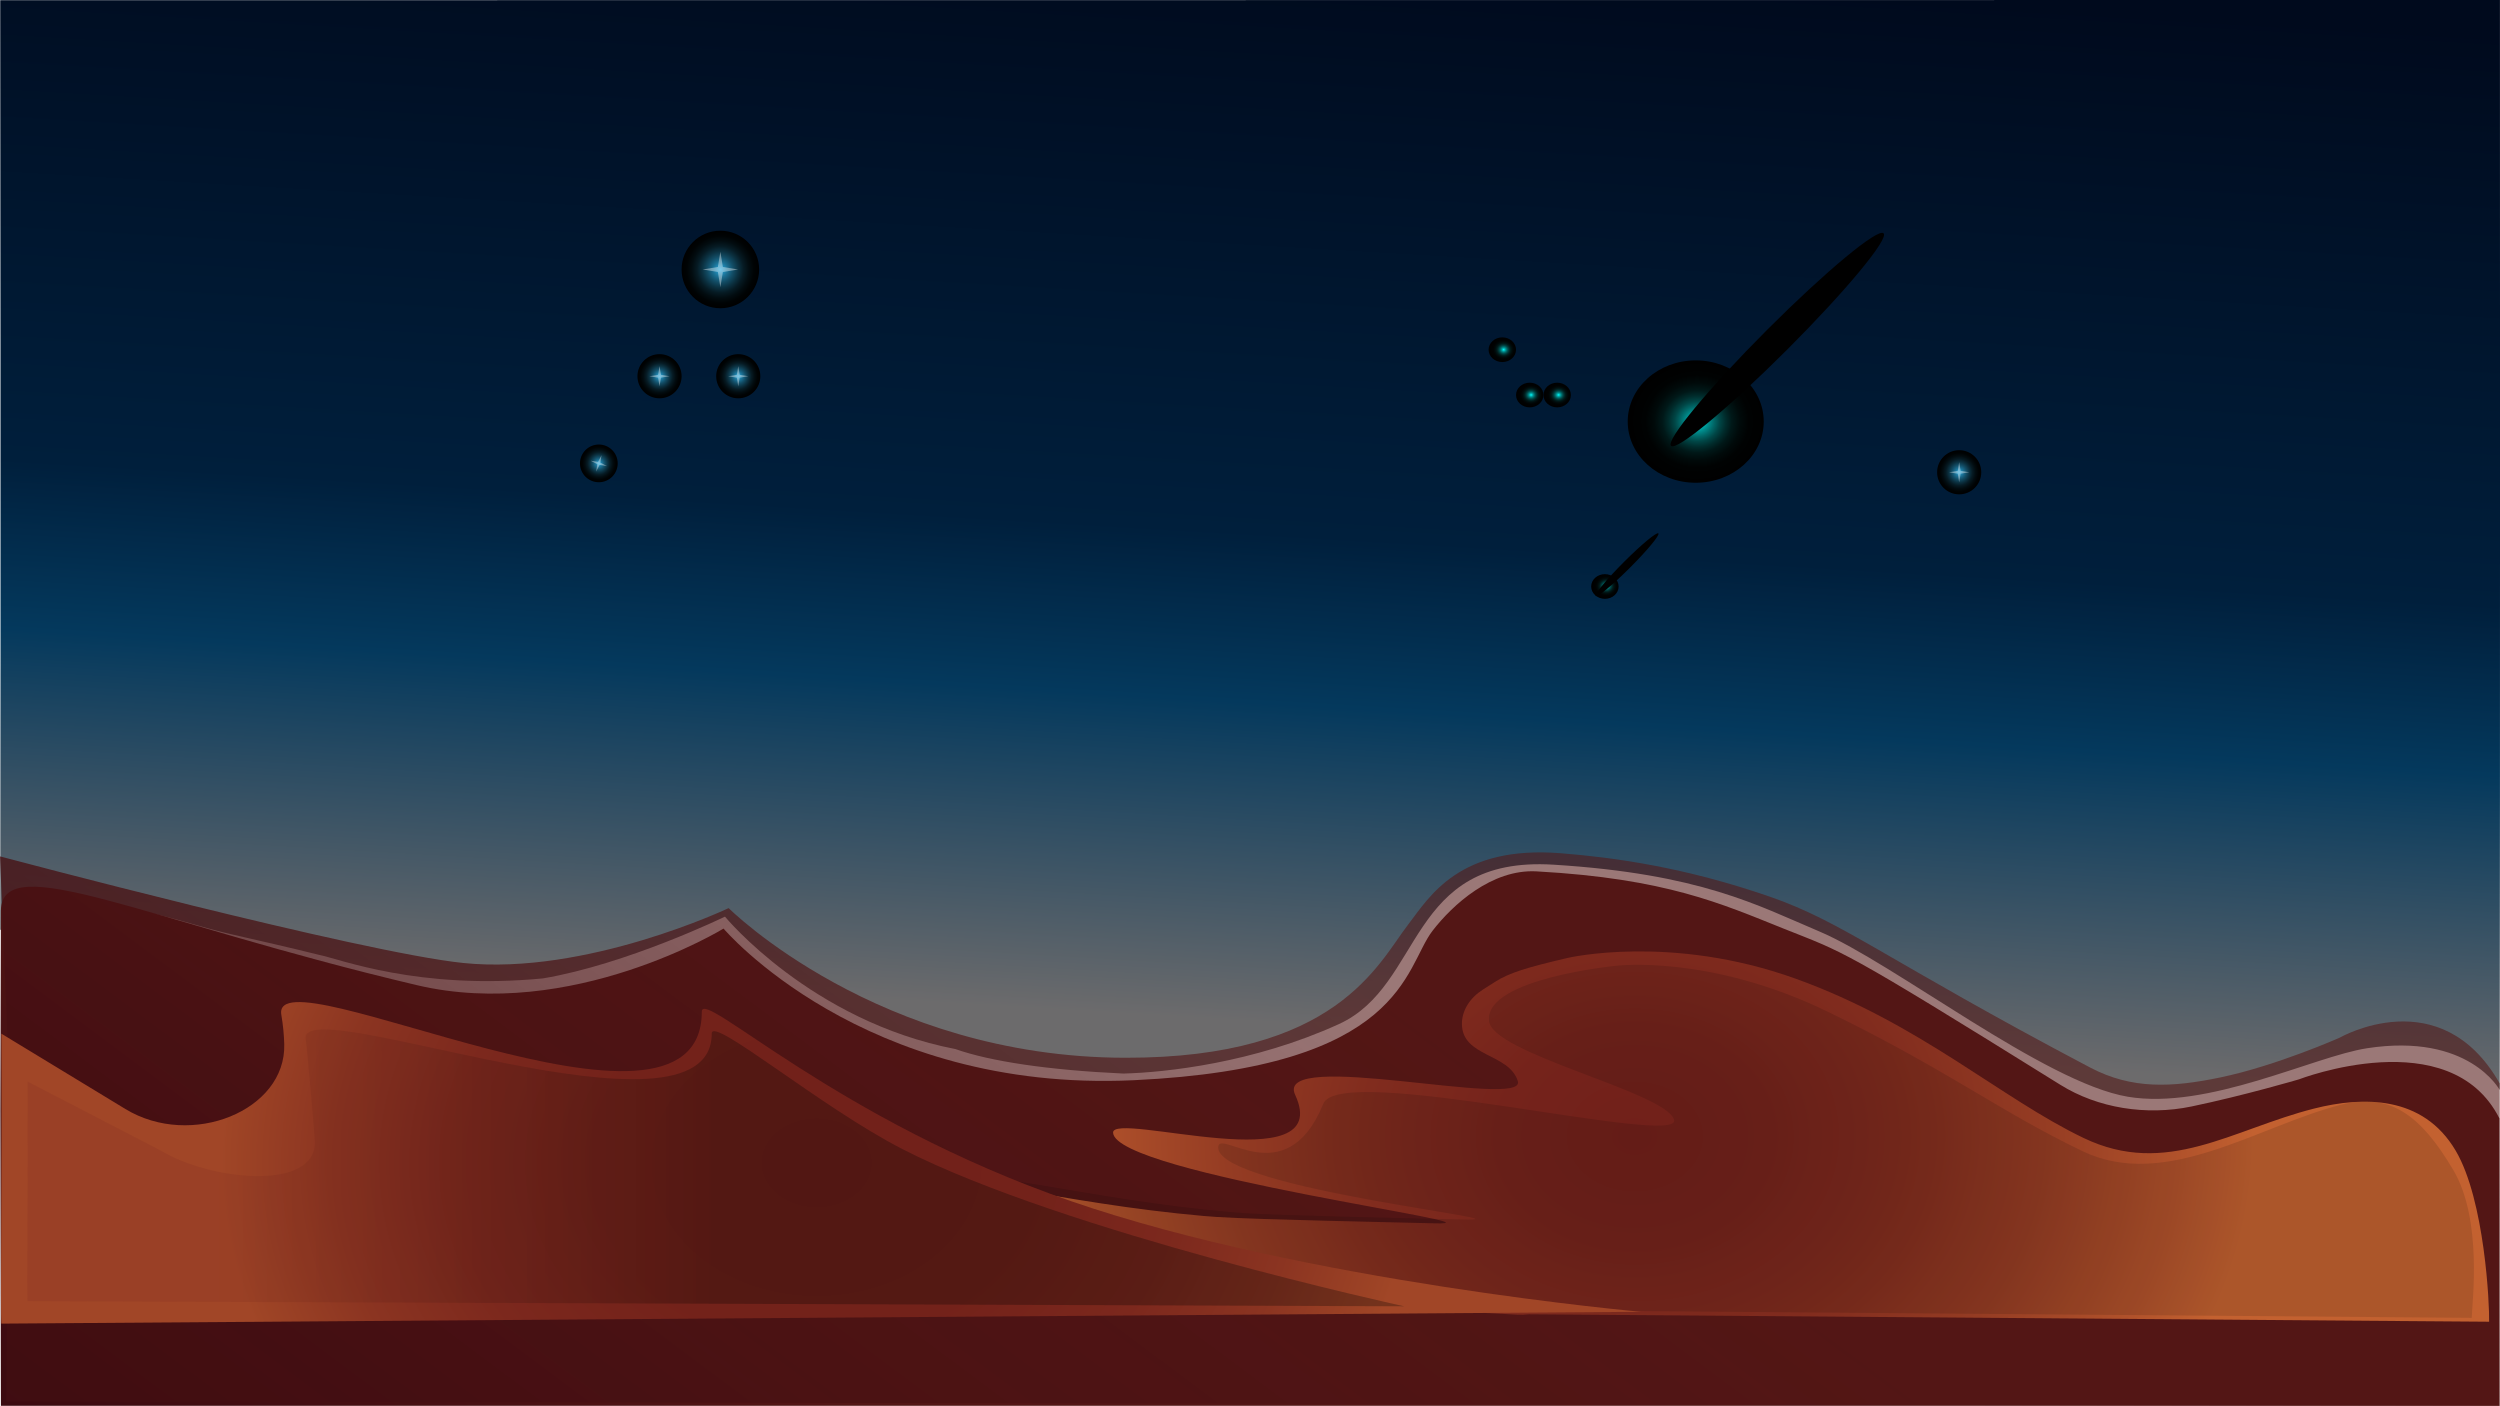 <?xml version="1.0" encoding="UTF-8"?>
<svg xmlns="http://www.w3.org/2000/svg" xmlns:xlink="http://www.w3.org/1999/xlink" viewBox="0 0 1920.39 1080">
  <defs>
    <style>
      .cls-1 {
        fill: url(#radial-gradient-9);
      }

      .cls-1, .cls-2, .cls-3, .cls-4, .cls-5, .cls-6, .cls-7, .cls-8, .cls-9, .cls-10, .cls-11, .cls-12, .cls-13 {
        mix-blend-mode: screen;
      }

      .cls-14 {
        mask: url(#mask-5);
      }

      .cls-15 {
        fill: url(#linear-gradient-2);
      }

      .cls-16 {
        fill: url(#linear-gradient-9);
      }

      .cls-16, .cls-17, .cls-18 {
        mix-blend-mode: multiply;
      }

      .cls-19 {
        mask: url(#mask-1);
      }

      .cls-20 {
        opacity: .12;
      }

      .cls-2 {
        fill: url(#linear-gradient-6);
        opacity: .47;
      }

      .cls-3 {
        fill: url(#radial-gradient-6);
      }

      .cls-21 {
        filter: url(#luminosity-noclip-5);
      }

      .cls-22 {
        mask: url(#mask);
      }

      .cls-4 {
        fill: url(#radial-gradient-5);
      }

      .cls-23 {
        fill: url(#radial-gradient);
      }

      .cls-24 {
        mask: url(#mask-2);
      }

      .cls-25 {
        filter: url(#luminosity-noclip-3);
      }

      .cls-5 {
        fill: url(#radial-gradient-14);
      }

      .cls-6 {
        fill: url(#radial-gradient-10);
      }

      .cls-26 {
        fill: url(#linear-gradient-3);
      }

      .cls-27 {
        fill: #fff;
        opacity: .38;
      }

      .cls-28 {
        isolation: isolate;
      }

      .cls-29 {
        fill: url(#linear-gradient-8);
      }

      .cls-7 {
        fill: url(#radial-gradient-3);
      }

      .cls-30 {
        fill: url(#radial-gradient-2);
      }

      .cls-31 {
        fill: url(#linear-gradient-10);
        opacity: .3;
      }

      .cls-8 {
        fill: url(#radial-gradient-11);
      }

      .cls-9 {
        fill: url(#radial-gradient-4);
      }

      .cls-17 {
        fill: url(#linear-gradient-5);
      }

      .cls-10 {
        fill: url(#radial-gradient-13);
      }

      .cls-11 {
        fill: url(#radial-gradient-7);
      }

      .cls-32 {
        mask: url(#mask-4);
      }

      .cls-33 {
        fill: url(#linear-gradient-4);
        opacity: .27;
      }

      .cls-34 {
        fill: url(#linear-gradient);
      }

      .cls-12 {
        fill: url(#radial-gradient-12);
      }

      .cls-13 {
        fill: url(#radial-gradient-8);
      }

      .cls-35 {
        mask: url(#mask-3);
      }

      .cls-36 {
        filter: url(#luminosity-noclip);
      }

      .cls-18 {
        fill: url(#linear-gradient-7);
      }
    </style>
    <linearGradient id="linear-gradient" x1="986.63" y1="4038.02" x2="938.66" y2="3223.81" gradientTransform="translate(0 4007.08) scale(1 -1)" gradientUnits="userSpaceOnUse">
      <stop offset="0" stop-color="#000a1d"/>
      <stop offset=".54" stop-color="#001f3c"/>
      <stop offset=".7" stop-color="#04395d"/>
      <stop offset="1" stop-color="#6c6b6c"/>
    </linearGradient>
    <linearGradient id="linear-gradient-2" x1="1051.64" y1="3243.1" x2="375.74" y2="2338.05" gradientTransform="translate(0 4007.08) scale(1 -1)" gradientUnits="userSpaceOnUse">
      <stop offset=".43" stop-color="#531615"/>
      <stop offset=".78" stop-color="#3b0a10"/>
    </linearGradient>
    <linearGradient id="linear-gradient-3" x1="1053.41" y1="3263.02" x2="368.39" y2="2345.76" gradientTransform="translate(0 4007.08) scale(1 -1)" gradientUnits="userSpaceOnUse">
      <stop offset="0" stop-color="#531615" stop-opacity=".58"/>
      <stop offset="1" stop-color="#3b0a10"/>
    </linearGradient>
    <radialGradient id="radial-gradient" cx="1393.3" cy="3134.02" fx="1393.3" fy="3134.02" r="383.56" gradientTransform="translate(-471.89 4007.08) scale(1.24 -1)" gradientUnits="userSpaceOnUse">
      <stop offset="0" stop-color="#71201a"/>
      <stop offset=".22" stop-color="#75231b"/>
      <stop offset=".44" stop-color="#812c1e"/>
      <stop offset=".66" stop-color="#953c23"/>
      <stop offset=".88" stop-color="#b1522b"/>
      <stop offset="1" stop-color="#c36130"/>
    </radialGradient>
    <radialGradient id="radial-gradient-2" cx="886.46" cy="3113.83" fx="886.46" fy="3113.83" r="368.6" gradientTransform="translate(-471.89 4007.08) scale(1.24 -1)" gradientUnits="userSpaceOnUse">
      <stop offset="0" stop-color="#71201a"/>
      <stop offset=".37" stop-color="#73221a"/>
      <stop offset=".61" stop-color="#7c281d"/>
      <stop offset=".81" stop-color="#8b3421"/>
      <stop offset=".99" stop-color="#9f4526"/>
      <stop offset="1" stop-color="#a14627"/>
    </radialGradient>
    <linearGradient id="linear-gradient-4" x1="20.94" y1="897.12" x2="1078.67" y2="897.12" gradientUnits="userSpaceOnUse">
      <stop offset=".13" stop-color="#7a271d" stop-opacity=".61"/>
      <stop offset=".24" stop-color="#5e1e16" stop-opacity=".7"/>
      <stop offset=".44" stop-color="#180705" stop-opacity=".92"/>
      <stop offset=".5" stop-color="#000"/>
    </linearGradient>
    <radialGradient id="radial-gradient-3" cx="1504.96" cy="362.78" fx="1504.96" fy="362.78" r="16.95" gradientUnits="userSpaceOnUse">
      <stop offset="0" stop-color="#29abe2"/>
      <stop offset=".06" stop-color="#2498c8"/>
      <stop offset=".19" stop-color="#1a7094"/>
      <stop offset=".33" stop-color="#124d66"/>
      <stop offset=".47" stop-color="#0b3141"/>
      <stop offset=".6" stop-color="#061b24"/>
      <stop offset=".74" stop-color="#020c10"/>
      <stop offset=".87" stop-color="#000304"/>
      <stop offset="1" stop-color="#000"/>
    </radialGradient>
    <filter id="luminosity-noclip" x="682.1" y="173.56" width="100.8" height="100.8" color-interpolation-filters="sRGB" filterUnits="userSpaceOnUse">
      <feFlood flood-color="#fff" result="bg"/>
      <feBlend in="SourceGraphic" in2="bg"/>
    </filter>
    <filter id="luminosity-noclip-2" x="682.1" y="-10194.54" width="100.8" height="32766" color-interpolation-filters="sRGB" filterUnits="userSpaceOnUse">
      <feFlood flood-color="#fff" result="bg"/>
      <feBlend in="SourceGraphic" in2="bg"/>
    </filter>
    <mask id="mask-1" x="682.1" y="-10194.54" width="100.8" height="32766" maskUnits="userSpaceOnUse"/>
    <linearGradient id="linear-gradient-5" x1="170.31" y1="774.62" x2="271.1" y2="774.62" gradientTransform="translate(1127.35 -478.12) rotate(45.26)" gradientUnits="userSpaceOnUse">
      <stop offset=".03" stop-color="#fff"/>
      <stop offset=".42" stop-color="#fafafa"/>
      <stop offset=".81" stop-color="#eee"/>
      <stop offset="1" stop-color="#e6e6e6"/>
    </linearGradient>
    <mask id="mask" x="682.1" y="173.56" width="100.8" height="100.8" maskUnits="userSpaceOnUse">
      <g class="cls-36">
        <g class="cls-19">
          <circle class="cls-17" cx="732.5" cy="223.95" r="50.4" transform="translate(-13.97 52.21) rotate(-4.04)"/>
        </g>
      </g>
    </mask>
    <linearGradient id="linear-gradient-6" x1="170.31" y1="774.62" x2="271.1" y2="774.62" gradientTransform="translate(1127.35 -478.12) rotate(45.26)" gradientUnits="userSpaceOnUse">
      <stop offset=".03" stop-color="#000"/>
      <stop offset=".16" stop-color="#000304"/>
      <stop offset=".29" stop-color="#020c10"/>
      <stop offset=".42" stop-color="#061c25"/>
      <stop offset=".55" stop-color="#0b3142"/>
      <stop offset=".68" stop-color="#124e67"/>
      <stop offset=".81" stop-color="#1b7094"/>
      <stop offset=".95" stop-color="#2498c9"/>
      <stop offset="1" stop-color="#29abe2"/>
    </linearGradient>
    <radialGradient id="radial-gradient-4" cx="506.62" cy="289.01" fx="506.62" fy="289.01" xlink:href="#radial-gradient-3"/>
    <radialGradient id="radial-gradient-5" cx="567.1" cy="289.01" fx="567.1" fy="289.01" xlink:href="#radial-gradient-3"/>
    <radialGradient id="radial-gradient-6" cx="553.35" cy="207" fx="553.35" fy="207" r="29.78" xlink:href="#radial-gradient-3"/>
    <radialGradient id="radial-gradient-7" cx="145.62" cy="659.56" fx="145.62" fy="659.56" r="14.48" gradientTransform="translate(596.98 -305.44) rotate(24.15)" xlink:href="#radial-gradient-3"/>
    <radialGradient id="radial-gradient-8" cx="1069.7" cy="51.3" fx="1069.7" fy="51.3" r="8.3" gradientTransform="translate(-161.29 244.88) scale(1.27 1.14)" gradientUnits="userSpaceOnUse">
      <stop offset="0" stop-color="aqua"/>
      <stop offset=".03" stop-color="#00e7e7"/>
      <stop offset=".1" stop-color="#00b7b7"/>
      <stop offset=".17" stop-color="#008b8b"/>
      <stop offset=".25" stop-color="#066"/>
      <stop offset=".33" stop-color="#004646"/>
      <stop offset=".42" stop-color="#002c2c"/>
      <stop offset=".51" stop-color="#001818"/>
      <stop offset=".63" stop-color="#000a0a"/>
      <stop offset=".76" stop-color="#000202"/>
      <stop offset="1" stop-color="#000"/>
    </radialGradient>
    <radialGradient id="radial-gradient-9" cx="1053.09" fx="1053.09" r="8.3" xlink:href="#radial-gradient-8"/>
    <radialGradient id="radial-gradient-10" cx="1036.49" cy="20.8" fx="1036.49" fy="20.8" xlink:href="#radial-gradient-8"/>
    <radialGradient id="radial-gradient-11" cx="1098.59" cy="180.1" fx="1098.59" fy="180.1" r="8.3" xlink:href="#radial-gradient-8"/>
    <radialGradient id="radial-gradient-12" cx="2933.34" cy="-11188.28" fx="2933.34" fy="-11188.28" r="12.92" gradientTransform="translate(-2260.27 7848.61) rotate(-45) scale(2.63 .25)" xlink:href="#radial-gradient-8"/>
    <filter id="luminosity-noclip-3" x="1229.71" y="405.85" width="48.46" height="48.04" color-interpolation-filters="sRGB" filterUnits="userSpaceOnUse">
      <feFlood flood-color="#fff" result="bg"/>
      <feBlend in="SourceGraphic" in2="bg"/>
    </filter>
    <filter id="luminosity-noclip-4" x="1229.71" y="-10194.54" width="48.46" height="32766" color-interpolation-filters="sRGB" filterUnits="userSpaceOnUse">
      <feFlood flood-color="#fff" result="bg"/>
      <feBlend in="SourceGraphic" in2="bg"/>
    </filter>
    <mask id="mask-3" x="1229.71" y="-10194.54" width="48.46" height="32766" maskUnits="userSpaceOnUse"/>
    <linearGradient id="linear-gradient-7" x1="1229.71" y1="429.87" x2="1278.17" y2="429.87" gradientUnits="userSpaceOnUse">
      <stop offset="0" stop-color="#fff"/>
      <stop offset="1" stop-color="#1a1a1a"/>
    </linearGradient>
    <mask id="mask-2" x="1229.71" y="405.85" width="48.46" height="48.04" maskUnits="userSpaceOnUse">
      <g class="cls-25">
        <g class="cls-35">
          <path class="cls-18" d="M1230.09,453.52c-.52-.52-.51-1.36.02-1.87l48.05-45.81-46.32,47.67c-.48.49-1.27.5-1.76.01h0Z"/>
        </g>
      </g>
    </mask>
    <linearGradient id="linear-gradient-8" x1="1229.71" y1="429.87" x2="1278.17" y2="429.87" gradientUnits="userSpaceOnUse">
      <stop offset="0" stop-color="#fff"/>
      <stop offset="1" stop-color="#fff"/>
    </linearGradient>
    <radialGradient id="radial-gradient-13" cx="1153.56" cy="69.15" fx="1153.56" fy="69.15" r="41.16" xlink:href="#radial-gradient-8"/>
    <radialGradient id="radial-gradient-14" cx="3010.76" cy="-11353.15" fx="3010.76" fy="-11353.15" r="43.85" gradientTransform="translate(-6563.74 3062.58) scale(2.63 .25)" xlink:href="#radial-gradient-8"/>
    <filter id="luminosity-noclip-5" x="1296.94" y="166.02" width="164.45" height="163.02" color-interpolation-filters="sRGB" filterUnits="userSpaceOnUse">
      <feFlood flood-color="#fff" result="bg"/>
      <feBlend in="SourceGraphic" in2="bg"/>
    </filter>
    <filter id="luminosity-noclip-6" x="1296.94" y="-10194.54" width="164.45" height="32766" color-interpolation-filters="sRGB" filterUnits="userSpaceOnUse">
      <feFlood flood-color="#fff" result="bg"/>
      <feBlend in="SourceGraphic" in2="bg"/>
    </filter>
    <mask id="mask-5" x="1296.94" y="-10194.54" width="164.45" height="32766" maskUnits="userSpaceOnUse"/>
    <linearGradient id="linear-gradient-9" x1="1296.94" y1="247.53" x2="1461.38" y2="247.53" xlink:href="#linear-gradient-7"/>
    <mask id="mask-4" x="1296.94" y="166.02" width="164.45" height="163.02" maskUnits="userSpaceOnUse">
      <g class="cls-21">
        <g class="cls-14">
          <path class="cls-16" d="M1298.24,327.82c-1.76-1.76-1.73-4.63.08-6.35l163.07-155.45-157.18,161.75c-1.63,1.68-4.32,1.7-5.97.04h0Z"/>
        </g>
      </g>
    </mask>
    <linearGradient id="linear-gradient-10" x1="1296.94" y1="247.53" x2="1461.38" y2="247.53" xlink:href="#linear-gradient-8"/>
  </defs>
  <g class="cls-28">
    <g id="Layer_2" data-name="Layer 2">
      <g id="ScrollPaper">
        <g id="DesertLandscape">
          <g id="sky">
            <path class="cls-34" d="M1818.09,805.25c-40.84,6.32-122.33,47.6-183.64,37.21-64.04-10.85-179.6-102.74-237.03-127.01-47.29-19.98-91.15-44.22-204.13-51.24-112.99-7.01-99.24,92.49-164.76,122.43-65.53,29.93-133.48,37.21-165.57,38.02-58.38-2.67-102.74-9.51-129.03-18.81-110.91-21.44-177.03-101.73-177.03-101.73,0,0-75.51,36.67-139.96,47.46-95.73,9.17-156.17-15.06-172.04-18.14-20.71-5.19-46.63-11.1-67.15-15.78-39.51-9.01-65.28-22.29-105.61-18.28-19.88,1.98-32.42,3.07-51.73,8.5-6.49,1.82-14.91,2.32-20.23,6.56.55-237.86,0-714.28,0-714.28l1920.17-.17s.23,615.02-.2,837.3c0,0-23.56-44.19-102.03-32.06Z"/>
          </g>
          <g id="desert">
            <path class="cls-15" d="M.29,852.3l.4-152.9c.99-48.02,112.06,8.34,319.38,57.32,118.98,28.11,235.72-43.43,235.72-43.43,0,0,106.69,126.2,314.97,116.49s207.71-86.29,229.6-114.72c15.31-19.89,45.53-47.61,79.98-45.71,99.52,5.5,141.96,24.86,189.5,43.87,47.54,19.01,42.07,13.77,212.95,120.15,28.54,17.77,65.71,23.86,100.64,16.58,40.37-8.41,82.49-20.83,82.49-20.83,0,0,116.18-44.9,153.98,29.93l-.1,220.83H.69l-.4-227.6Z"/>
            <path class="cls-26" d="M7.32,836.19L0,657.84s277.15,73.8,355.84,81.88c94.58,9.71,203.87-42.15,203.87-42.15,0,0,114.77,114.64,304.58,114.96,162.69.27,194.12-72.11,217.46-102.42,16.33-21.21,38.99-61,117.46-54.67,41.27,3.33,94.88,10.72,160.19,33.31,56.9,19.69,89.05,48.41,246.07,131.24,32.17,16.97,62.92,15.4,100.18,7.63,43.04-8.97,91.67-30.55,91.67-30.55,0,0,77.51-44.62,122.82,35.17l.2,247.75-1915.52-3.42,2.52-240.4Z"/>
            <path class="cls-23" d="M1139.2,760.09c-10.09,6.41-16.29,16.13-16.22,26.47.19,25.51,36.24,22.36,42.95,43.93,6.89,22.16-187.85-25.66-171.05,10.52,31.19,67.15-140.94,12.01-139.86,29.12,2.01,31.96,312.25,71.46,246.51,69.57-29.5-.85-133.85-2.74-167.01-4.89-3.26-.21-6.6-.47-10.07-.77-110.68-9.71-195.19-35.6-237.46-27.51-42.26,8.09-82.21,23.88-76.47,40.45,13.58,39.24,279.31,46.33,305.76,49.87,1.42.19,2.85.32,4.28.4l244.99,12.61c2.92.15,5.87.06,8.77-.28l737.71,5.71c.36-12.56-3.25-93.4-25.68-131.4-25.21-42.7-71.4-41.78-108.67-32.36-63.14,15.96-113.28,53.2-177.08,22.65-63.81-30.55-125.43-87.91-221.36-122.43-95.93-34.52-175.07-15.91-175.07-15.91-31.19,7.28-44.75,11.41-55.68,18.35l-9.29,5.9h0Z"/>
            <path class="cls-20" d="M1143.78,783.59c.19,25.51,135.45,54.91,142.15,76.48,6.89,22.16-258.22-44.85-269.55-11.95-28.68,70.38-81.68,16.68-80.6,33.79,2.01,31.96,252.29,56.71,186.54,54.82-29.5-.85-133.85-2.74-167.01-4.89-3.26-.21-6.6-.47-10.07-.77-110.68-9.71-195.19-35.6-237.46-27.51-42.26,8.09-82.21,23.88-76.47,40.45,13.58,39.24,279.31,46.33,305.76,49.87,1.42.19,2.85.32,4.28.4l244.99,12.61c2.92.15,5.87.06,8.77-.28l703.57,5.71c.36-12.56,8.35-75.42-14.09-113.42-25.21-42.7-48.85-59.76-86.12-50.34-63.14,15.96-134.82,66.34-198.63,35.78-63.81-30.55-102.96-61.93-195.16-106.87-91.64-44.68-163.42-35.6-163.42-35.6,0,0-99.78,9.71-97.5,41.72Z"/>
            <path class="cls-30" d="M1,1016.75c-.75-8.61.5-109.69.04-222.74l95.31,57.9c50.58,30.73,123.46,1.18,122-49.78-.21-7.35-.92-14.9-2.24-22.6-8.78-51.18,322.99,121.35,322.99-2.43,0-18.17,103.38,83.44,283.73,145.62,180.35,62.18,437.68,84.94,437.68,84.94L1,1016.75Z"/>
            <path class="cls-33" d="M21.13,999.52c-.57-6.59.38-83.2.03-168.75l102.06,52.87c38.32,23.28,119.75,31.76,118.64-6.84-.16-5.57-6.04-72.64-7.04-78.47-6.65-38.78,311.91,89.33,311.91-4.45,0-13.77,83.85,56.76,146.57,88.85,125.43,64.18,385.38,120.72,385.38,120.72l-1057.54-3.92Z"/>
          </g>
          <g id="Stars">
            <g>
              <circle class="cls-7" cx="1504.96" cy="362.78" r="16.95"/>
              <polygon class="cls-27" points="1504.96 355.03 1506.06 361.68 1512.7 362.78 1506.06 363.87 1504.96 370.52 1503.87 363.87 1497.22 362.78 1503.87 361.68 1504.96 355.03"/>
            </g>
            <g class="cls-22">
              <circle class="cls-2" cx="732.5" cy="223.95" r="50.4" transform="translate(-13.97 52.21) rotate(-4.04)"/>
            </g>
            <g>
              <circle class="cls-9" cx="506.62" cy="289.01" r="16.95"/>
              <polygon class="cls-27" points="506.62 281.27 507.72 287.92 514.36 289.01 507.72 290.11 506.62 296.76 505.53 290.11 498.88 289.01 505.53 287.92 506.62 281.27"/>
            </g>
            <g>
              <circle class="cls-4" cx="567.1" cy="289.01" r="16.95"/>
              <polygon class="cls-27" points="567.1 281.27 568.19 287.92 574.84 289.01 568.19 290.11 567.1 296.76 566 290.11 559.36 289.01 566 287.92 567.1 281.27"/>
            </g>
            <g>
              <circle class="cls-3" cx="553.35" cy="207" r="29.78"/>
              <polygon class="cls-27" points="553.35 193.4 555.28 205.08 566.96 207 555.28 208.93 553.35 220.61 551.43 208.93 539.75 207 551.43 205.08 553.35 193.4"/>
            </g>
            <g>
              <circle class="cls-11" cx="459.99" cy="355.97" r="14.48" transform="translate(-35.05 50.62) rotate(-6.07)"/>
              <polygon class="cls-27" points="462.05 349.68 461.17 355.37 466.28 358.02 460.59 357.15 457.94 362.25 458.82 356.57 453.71 353.91 459.4 354.79 462.05 349.68"/>
            </g>
            <ellipse class="cls-13" cx="1196.16" cy="303.45" rx="10.54" ry="9.48"/>
            <ellipse class="cls-1" cx="1175.08" cy="303.45" rx="10.54" ry="9.48"/>
            <ellipse class="cls-6" cx="1154.01" cy="268.63" rx="10.54" ry="9.48"/>
            <g>
              <ellipse class="cls-8" cx="1232.81" cy="450.52" rx="10.54" ry="9.48"/>
              <path class="cls-12" d="M1273.9,409.73c1.25,1.25-8.52,13.03-21.8,26.31-13.29,13.29-25.07,23.05-26.31,21.8s8.52-13.03,21.8-26.31c13.29-13.29,25.07-23.05,26.31-21.8Z"/>
              <g class="cls-24">
                <path class="cls-29" d="M1230.09,453.52c-.52-.52-.51-1.36.02-1.87l48.05-45.81-46.32,47.67c-.48.49-1.27.5-1.76.01h0Z"/>
              </g>
            </g>
            <ellipse class="cls-10" cx="1302.58" cy="323.83" rx="52.24" ry="47"/>
            <ellipse class="cls-5" cx="1365.24" cy="260.85" rx="115.46" ry="10.82" transform="translate(215.42 1041.77) rotate(-45)"/>
            <g class="cls-32">
              <path class="cls-31" d="M1298.24,327.82c-1.76-1.76-1.73-4.63.08-6.35l163.07-155.45-157.18,161.75c-1.63,1.68-4.32,1.7-5.97.04h0Z"/>
            </g>
          </g>
        </g>
      </g>
    </g>
  </g>
</svg>